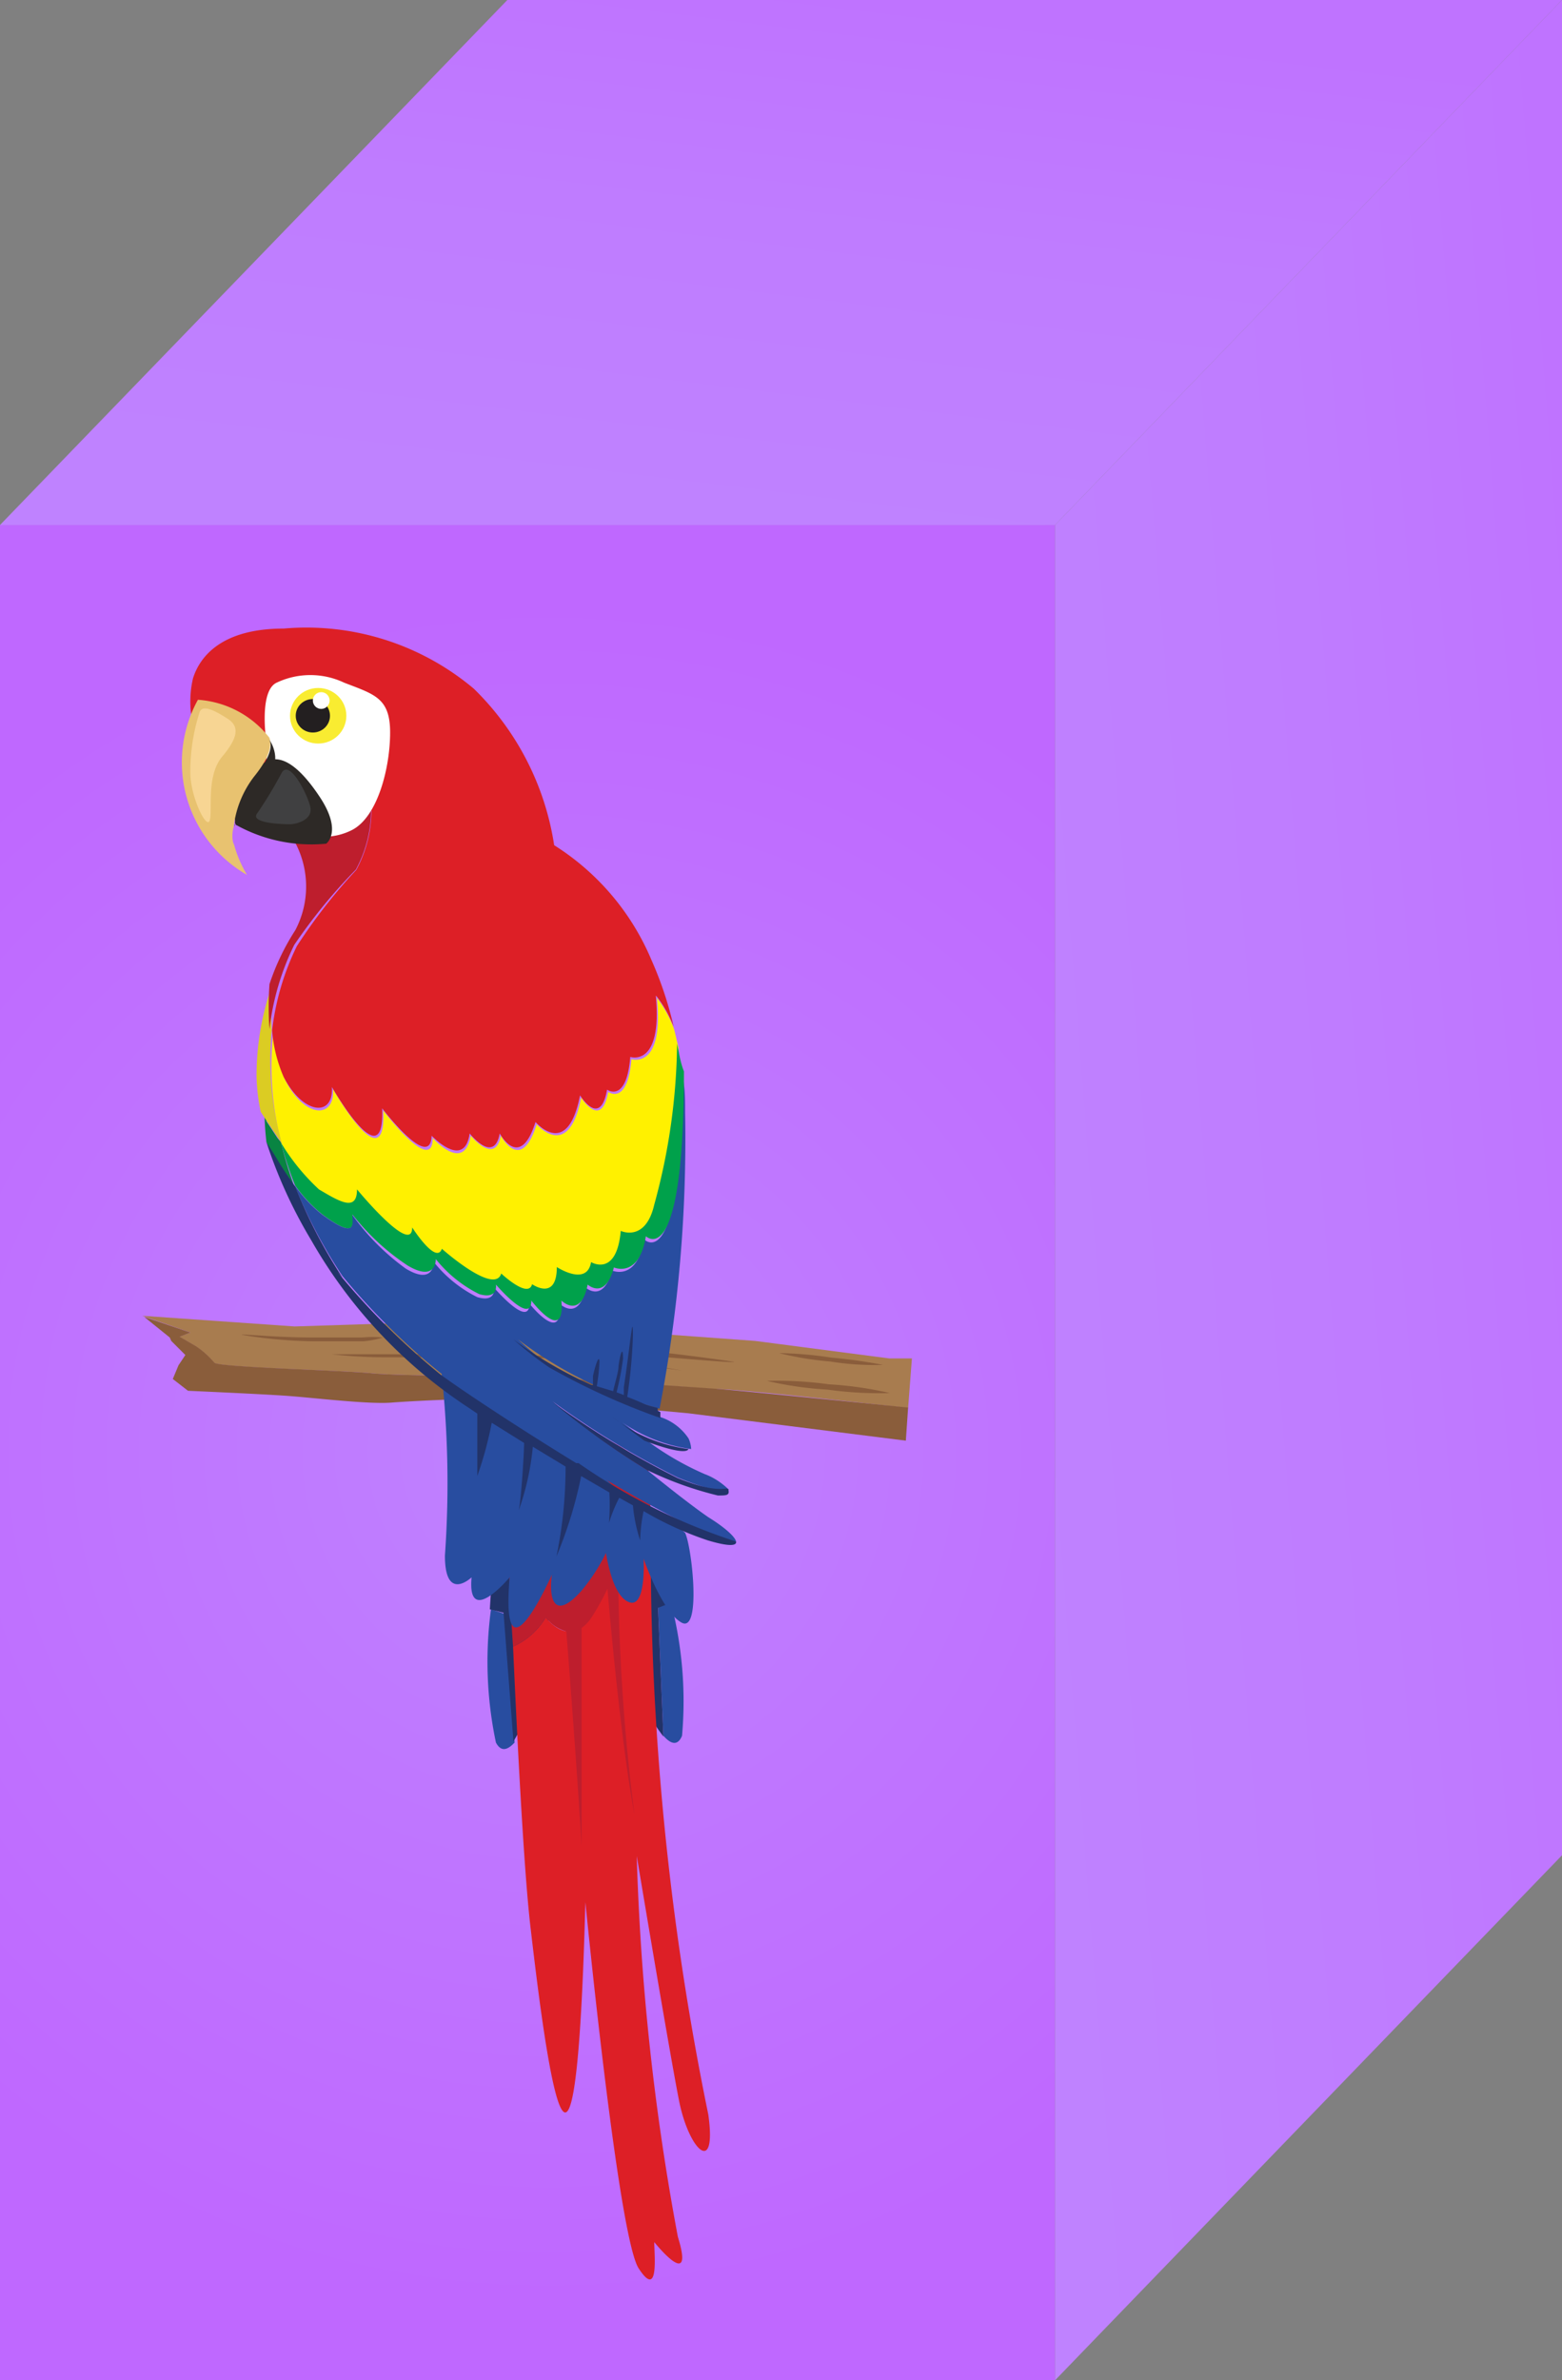 <svg id="Layer_1" data-name="Layer 1" xmlns="http://www.w3.org/2000/svg" xmlns:xlink="http://www.w3.org/1999/xlink" viewBox="0 0 41.04 62.52"><rect x="0" y="0" width="41.04" height="62.52" fill="#808080" stroke="none"/><defs><style>.cls-1{fill:url(#radial-gradient);}.cls-2{fill:url(#linear-gradient);}.cls-3{fill:url(#linear-gradient-2);}.cls-4{fill:#a87c4f;}.cls-5{fill:#8a5d3b;}.cls-6{fill:#284da0;}.cls-7{fill:#223369;}.cls-8{fill:#dd1f26;}.cls-9{fill:#be1e2d;}.cls-10{fill:#fff100;}.cls-11{fill:#098442;}.cls-12{fill:#dbcc23;}.cls-13{fill:#fff;}.cls-14{fill:#f9ec31;}.cls-15{fill:#231f20;}.cls-16{fill:#2d2926;}.cls-17{fill:#e8c270;}.cls-18{fill:#404041;}.cls-19{fill:#f7d593;}.cls-20{fill:#00a14b;}</style><radialGradient id="radial-gradient" cx="-40.08" cy="-547.63" r="21.9" gradientTransform="translate(-544.2 79.01) rotate(90) scale(1.02 1.02)" gradientUnits="userSpaceOnUse"><stop offset="0" stop-color="#bf82ff"/><stop offset="1" stop-color="#bf68ff"/></radialGradient><linearGradient id="linear-gradient" x1="-76.27" y1="-525.22" x2="-62.59" y2="-523.54" gradientTransform="translate(-503.83 76.07) rotate(90)" gradientUnits="userSpaceOnUse"><stop offset="0" stop-color="#bf73ff"/><stop offset="0.44" stop-color="#bf7cff"/><stop offset="1" stop-color="#bf82ff"/></linearGradient><linearGradient id="linear-gradient-2" x1="-45.46" y1="-546.43" x2="-44.19" y2="-530.26" xlink:href="#linear-gradient"/></defs><title>square-prism</title><rect class="cls-1" y="13.79" width="27.72" height="48.73"/><polygon class="cls-2" points="13.33 0 0 13.79 27.72 13.79 41.04 0 13.33 0"/><polygon class="cls-3" points="41.04 0 27.72 13.79 27.72 62.52 41.04 48.73 41.04 0"/><path class="cls-4" d="M4.71,35.11l.43.25a2.32,2.32,0,0,1,.48.43c.06.13,3.32.2,4.13.28s4.24.08,4.24.08l4.73.33c.68,0,3.93.37,5.14.5l.1-1.3h-.59l-3.53-.46-4.38-.32-3.07-.21-4.65.15-4-.28L5,35Z"/><path class="cls-5" d="M4.5,35.22l.37.37-.18.27-.15.36.4.31s1.83.08,2.56.13,2.17.23,2.79.18,2.81-.15,3.5-.1,4.29.38,4.29.38l5.72.72.06-.87c-1.21-.12-4.46-.45-5.14-.5L14,36.15s-3.43,0-4.24-.08-4.07-.16-4.13-.28a2.32,2.32,0,0,0-.48-.43l-.43-.25L5,35l-1.21-.41.67.54Z"/><path class="cls-5" d="M10.06,35.13a3,3,0,0,0-.55,0H8.93l-.72,0c-1,0-1.86-.1-1.86-.07a12.53,12.53,0,0,0,1.87.17l.73,0h.59A2.38,2.38,0,0,0,10.06,35.13Z"/><path class="cls-5" d="M17.92,36a11.41,11.41,0,0,0-1.34-.18c-.83-.09-2-.21-3.28-.25-2.53,0-4.58,0-4.58,0a12.2,12.2,0,0,0,1.36.08l1.47,0h1.77c1.25,0,2.41.14,3.24.2S17.91,36,17.92,36Z"/><path class="cls-5" d="M19.29,35.77s-1.1-.17-2.49-.31c-.69-.08-1.32-.12-1.78-.15a5.25,5.25,0,0,0-.74,0,5.26,5.26,0,0,0,.73.1l1.77.18C18.15,35.7,19.28,35.8,19.29,35.77Z"/><path class="cls-5" d="M23.38,36.59a9.47,9.47,0,0,0-1.6-.23,9.85,9.85,0,0,0-1.63-.09,9.47,9.47,0,0,0,1.6.23A9.82,9.82,0,0,0,23.38,36.59Z"/><path class="cls-5" d="M23.2,35.85a13.07,13.07,0,0,0-1.35-.19,10,10,0,0,0-1.38-.12,8.32,8.32,0,0,0,1.34.22A7.21,7.21,0,0,0,23.2,35.85Z"/><path class="cls-6" d="M12.9,42.27a10.28,10.28,0,0,0,.13,3.5c.14.26.31.19.49,0l-.26-3.38Z"/><path class="cls-7" d="M13,40.69s-.08.7-.13,1.58l.36.09.26,3.38a6,6,0,0,0,.78-2.13C14.3,43.21,15.22,38.64,13,40.69Z"/><path class="cls-6" d="M17.63,42.1a10.29,10.29,0,0,1,.29,3.49c-.11.27-.29.23-.49,0l-.14-3.38Z"/><path class="cls-7" d="M17.31,40.55s.16.68.32,1.55l-.34.13.14,3.38a6,6,0,0,1-1-2C16.35,43.2,14.89,38.76,17.31,40.55Z"/><path class="cls-8" d="M17.1,40.23,16.65,40a15,15,0,0,1-1.14,2.48c-.56.84-1.17,0-1.17,0a1.9,1.9,0,0,1-.86.77c.11,2.47.28,5.79.45,7.3.3,2.57,1.17,10,1.45-.59,0,0,.86,8.79,1.4,9.62s.41-.35.41-.69c0,0,1.08,1.35.62-.14a64.28,64.28,0,0,1-1.08-10s.85,5.1,1.11,6.42,1,2,.77.37A73.68,73.68,0,0,1,17.1,40.23Z"/><path class="cls-9" d="M16.24,41c.24-.57.41-1,.41-1l.45.26q0-.85-.07-1.72s-3.16-3-3.67,1.71c0,0,0,1.3.12,3a1.9,1.9,0,0,0,.86-.77,1,1,0,0,0,.54.37c.13,1.65.33,4.38.4,5.64,0,0,0-3.45,0-5.73a1,1,0,0,0,.27-.29,6.84,6.84,0,0,0,.41-.74c.12,1.39.39,4.23.71,5.93A52.61,52.61,0,0,1,16.24,41Z"/><path class="cls-10" d="M17.7,27a3.15,3.15,0,0,0-.44-.79c.19,1.9-.67,1.61-.67,1.61-.1,1.23-.61.86-.61.86-.18,1-.71.15-.71.15-.33,1.69-1.17.7-1.17.7-.41,1.32-.94.3-.94.3-.15.79-.79,0-.79,0-.18,1-1,.06-1,.06,0,1-1.3-.72-1.3-.72.08,1.9-1.32-.56-1.32-.56.05.79-.76.77-1.27-.27a3.75,3.75,0,0,1-.3-1.22,8,8,0,0,0,.24,3,5.63,5.63,0,0,0,1,1.23c.51.32,1,.6,1,0,0,0,1.45,1.75,1.45,1,0,0,.63,1,.78.56,0,0,1.38,1.23,1.56.65,0,0,.71.67.81.28,0,0,.63.47.65-.45,0,0,.78.52.9-.13,0,0,.67.41.78-.82,0,0,.65.35.88-.69a16.52,16.52,0,0,0,.6-4.23C17.76,27.26,17.74,27.12,17.7,27Z"/><path class="cls-6" d="M18.61,39.85C18,39.43,17,38.61,17,38.61a20.17,20.17,0,0,1-2.48-1.8,23.07,23.07,0,0,0,3.29,2c1.18.48,1.34.32,1.34.32s-.25-.27-.63-.41A7.63,7.63,0,0,1,17,37.84l-.84-.62a4.11,4.11,0,0,0,2,.84.75.75,0,0,0-.07-.28,1.42,1.42,0,0,0-.74-.56,18.16,18.16,0,0,1-2.86-1.31,9.53,9.53,0,0,1-.88-.73A10.77,10.77,0,0,0,17.33,37,37.18,37.18,0,0,0,18,29.22c0-.36,0-.7-.08-1,0,5.38-1,4.33-1,4.33-.18,1.12-.84.82-.84.82-.23.87-.69.45-.69.45-.18.92-.69.42-.69.42.1,1.12-.79,0-.79,0,0,.67-.93-.42-.93-.42s.07.4-.44.25a3.37,3.37,0,0,1-1.14-.92s0,.62-.74.17A6.15,6.15,0,0,1,9.25,31.9c0,.25.13.67-.79,0a3.67,3.67,0,0,1-.72-.77h0A13.16,13.16,0,0,0,9,33.52a17.88,17.88,0,0,0,2.57,2.54c1.24.89,6.5,4.35,7.77,4.43C19.31,40.35,19,40.09,18.61,39.85Z"/><path class="cls-7" d="M14.42,35.91a18.16,18.16,0,0,0,2.86,1.31l0-.24a10.77,10.77,0,0,1-3.79-1.8A9.53,9.53,0,0,0,14.42,35.91Z"/><path class="cls-8" d="M17.26,26.18a3.15,3.15,0,0,1,.44.79,9.52,9.52,0,0,0-.59-1.77,6.56,6.56,0,0,0-2.55-3,7.27,7.27,0,0,0-2.11-4.11,6.83,6.83,0,0,0-5-1.58c-1.62,0-2.2.73-2.38,1.31a2.66,2.66,0,0,0,.15,1.66,26,26,0,0,1,2.55,2.67,2.27,2.27,0,0,1,.76-.42,2.82,2.82,0,0,0,1.23-.44,3.31,3.31,0,0,1-.4,1.56,14.3,14.3,0,0,0-1.56,2,6.79,6.79,0,0,0-.65,2.21,3.75,3.75,0,0,0,.3,1.22c.51,1,1.32,1.07,1.27.27,0,0,1.4,2.46,1.32.56,0,0,1.27,1.67,1.3.72,0,0,.86.91,1-.06,0,0,.64.82.79,0,0,0,.53,1,.94-.3,0,0,.84,1,1.17-.7,0,0,.53.87.71-.15,0,0,.51.37.61-.86,0,0,.85.29.67-1.61Z"/><path class="cls-11" d="M7.29,29.89h0L7,29.45l0,0,0-.07,0,0,0,0-.05-.08A8,8,0,0,0,7,30a11.17,11.17,0,0,0,.72,1.13A10.25,10.25,0,0,1,7.38,30Z"/><path class="cls-12" d="M7.14,27.06a8.08,8.08,0,0,1,0-.92h0s0-.08,0-.12h0v-.12a7.2,7.2,0,0,0-.4,2.35,4.91,4.91,0,0,0,.11.95c.12.19.33.5.56.84A8,8,0,0,1,7.14,27.06Z"/><path class="cls-9" d="M9.35,22.84a3.31,3.31,0,0,0,.4-1.56,2.82,2.82,0,0,1-1.23.44,2.27,2.27,0,0,0-.76.42l0,0a2.46,2.46,0,0,1,0,2.29,6.18,6.18,0,0,0-.68,1.42,8.56,8.56,0,0,0,0,1.18,6.79,6.79,0,0,1,.65-2.21A14.3,14.3,0,0,1,9.35,22.84Z"/><path class="cls-6" d="M18,40.26a4.55,4.55,0,0,0-1.5-.87v0s-5.24-4.92-4.94-3.69a26.92,26.92,0,0,1,.13,5.16c0,1.24.7.57.7.57-.12,1.34,1,0,1,0-.25,3,1.11-.07,1.11-.07-.09.7.09,1.19.77.43a4.76,4.76,0,0,0,.65-1c.08.46.24,1.1.56,1.27.51.28.43-1.12.43-1.12s.48,1.4,1,1.68S18.18,40.63,18,40.26Z"/><path class="cls-7" d="M16.48,36.69a13.55,13.55,0,0,0,.15-1.62c0-.68-.08.34-.24,1.37l0,.2-.19-.07a7.77,7.77,0,0,0,.17-.88c0-.38-.08-.12-.12.2,0,.14-.09.42-.14.65l-.43-.13a5.37,5.37,0,0,0,.07-.63c0-.21-.09,0-.17.36l0,.24-.23,0a15.74,15.74,0,0,1,2,.87l0-.16C17,36.9,16.72,36.78,16.48,36.69Z"/><path class="cls-13" d="M7,19.5s-.21-1.35.27-1.57a2.07,2.07,0,0,1,1.77,0c.8.31,1.21.4,1.21,1.31s-.32,2.21-1,2.56a1.63,1.63,0,0,1-1.48,0A3.23,3.23,0,0,1,7,19.5Z"/><ellipse class="cls-14" cx="8.36" cy="18.8" rx="0.74" ry="0.73"/><ellipse class="cls-15" cx="8.22" cy="18.8" rx="0.45" ry="0.44"/><ellipse class="cls-13" cx="8.44" cy="18.4" rx="0.22" ry="0.22"/><path class="cls-16" d="M6.19,21.66a4.07,4.07,0,0,0,2.38.5s.44-.31-.17-1.23S7.33,19.83,7,20A1.61,1.61,0,0,0,6.19,21.66Z"/><path class="cls-7" d="M18.09,38.06a4.11,4.11,0,0,1-2-.84l.84.62S18,38.26,18.09,38.06Z"/><path class="cls-7" d="M18.86,39.28c.22,0,.31,0,.28-.14s-.16.16-1.34-.32a23.07,23.07,0,0,1-3.29-2A20.17,20.17,0,0,0,17,38.61,9.16,9.16,0,0,0,18.86,39.28Z"/><path class="cls-7" d="M19.34,40.49a15.66,15.66,0,0,1-4.14-2.06l-.06,0c-1.52-.93-3-1.91-3.57-2.33a18.74,18.74,0,0,1-2.71-2.7l.14.16a13.17,13.17,0,0,1-1.24-2.39h0c-.13-.18-.26-.37-.38-.56h0l-.17-.28h0L7,30a12.61,12.61,0,0,0,1.18,2.58l0,0,0,0A12.9,12.9,0,0,0,12.35,37l.19.13c0,.35,0,1.23,0,1.64a9.57,9.57,0,0,0,.38-1.4l.85.53c0,.25-.07,1.42-.14,1.77A7,7,0,0,0,14,38l.86.52h0a11.53,11.53,0,0,1-.24,2.36,11.16,11.16,0,0,0,.65-2.11l.74.43A5.94,5.94,0,0,1,16,40a4,4,0,0,1,.27-.66l.36.2a4,4,0,0,0,.19.92,4.11,4.11,0,0,1,.09-.77,8.8,8.8,0,0,0,1.69.77C19.17,40.63,19.36,40.6,19.34,40.49Zm-11-7.8,0-.05Zm.53.64L8.59,33ZM8.56,33l-.18-.22Zm-.2-.24L8.3,32.7Z"/><path class="cls-17" d="M6.14,22.19a.83.83,0,0,1,0-.47,2.66,2.66,0,0,1,.55-1.34c.44-.55.44-.83.39-1a2.6,2.6,0,0,0-1.88-1,3.41,3.41,0,0,0,1.29,4.6,3.2,3.2,0,0,1-.36-.87h0Z"/><polygon class="cls-16" points="6.14 22.19 6.14 22.19 6.14 22.19 6.14 22.19"/><path class="cls-16" d="M6.71,20.38a2.66,2.66,0,0,0-.55,1.34l0-.06c.27-.45,1.12-1.09,1.07-1.8a.91.91,0,0,0-.16-.44C7.15,19.55,7.15,19.83,6.71,20.38Z"/><path class="cls-18" d="M7.4,20.3a11,11,0,0,1-.64,1.06c-.22.27.71.29.86.29s.62-.11.53-.47S7.6,19.94,7.4,20.3Z"/><path class="cls-19" d="M5.24,18.72A5.1,5.1,0,0,0,5,20.28c0,.65.43,1.52.51,1.27s-.1-1.17.33-1.68.45-.8.13-1S5.31,18.48,5.24,18.72Z"/><path class="cls-20" d="M17.79,27.41a16.52,16.52,0,0,1-.6,4.23c-.23,1-.88.69-.88.69-.11,1.23-.78.82-.78.82-.11.65-.9.13-.9.13,0,.91-.65.45-.65.45-.1.39-.81-.28-.81-.28-.18.58-1.56-.65-1.56-.65-.15.43-.78-.56-.78-.56,0,.76-1.45-1-1.45-1,0,.6-.46.32-1,0a5.63,5.63,0,0,1-1-1.23,10.25,10.25,0,0,0,.37,1.12,3.67,3.67,0,0,0,.72.77c.91.67.79.25.79,0a6.15,6.15,0,0,0,1.45,1.34c.76.45.74-.17.74-.17a3.37,3.37,0,0,0,1.14.92c.51.15.44-.25.44-.25s.93,1.09.93.42c0,0,.89,1.17.79,0,0,0,.51.5.69-.42,0,0,.46.42.69-.45,0,0,.66.3.84-.82,0,0,1,1,1-4.33C17.88,27.92,17.84,27.66,17.79,27.41Z"/><path class="cls-19" d="M7,29.45l.3.44Z"/><path class="cls-19" d="M7,30l.16.27Z"/></svg>